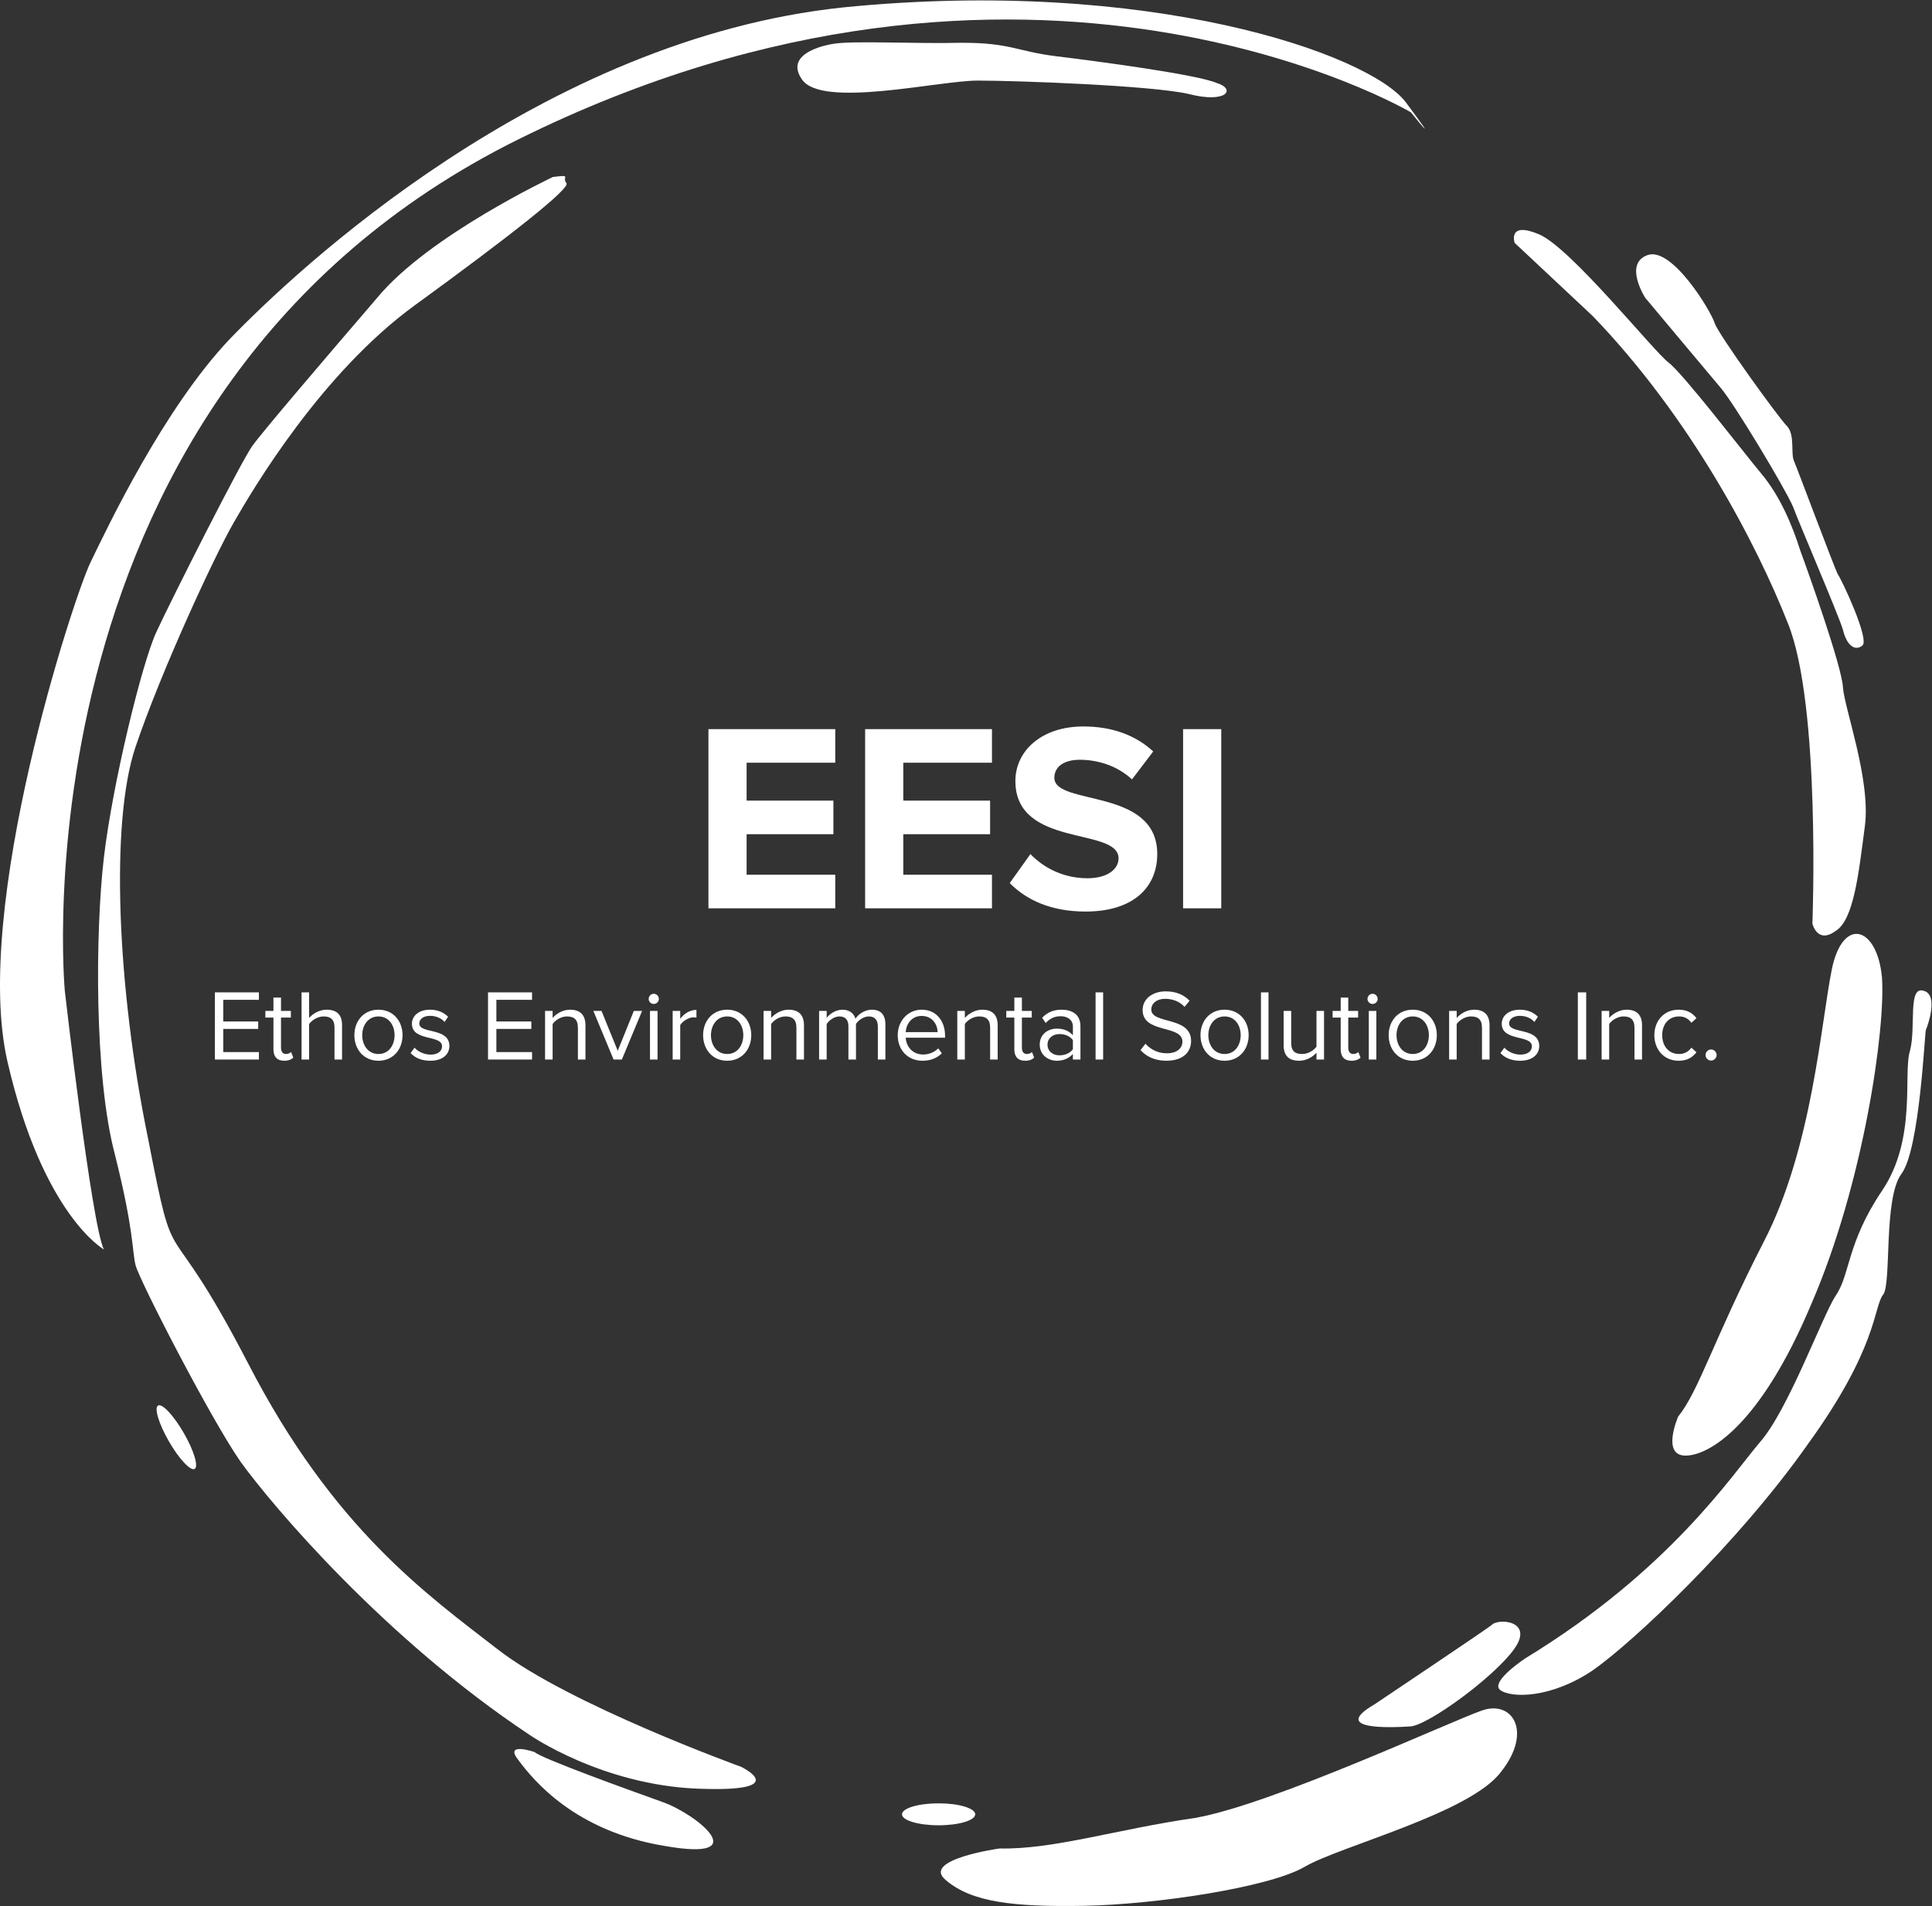 <?xml version="1.0" encoding="UTF-8" standalone="no"?>
<svg
   xmlns:dc="http://purl.org/dc/elements/1.1/"
   xmlns:cc="http://creativecommons.org/ns#"
   xmlns:rdf="http://www.w3.org/1999/02/22-rdf-syntax-ns#"
   xmlns:svg="http://www.w3.org/2000/svg"
   xmlns="http://www.w3.org/2000/svg"
   viewBox="0 0 211.027 208.24"
   height="208.24"
   width="211.027"
   xml:space="preserve"
   id="svg2"
   version="1.1"><rect x="0" y="0" width="211.027" height="208.24" fill="#333333" stroke="none"/><defs
     id="defs6" /><g
     transform="matrix(1.333,0,0,-1.333,0,208.24)"
     id="g10"><g
       transform="scale(0.1)"
       id="g12"><path
         id="path14"
         style="fill:#ffffff;fill-opacity:1;fill-rule:nonzero;stroke:none"
         d="m 1156.1,1470.14 c 0,0 -312.998,185 -730.998,-22 C 7.102,1241.14 53.102,750.145 53.102,750.145 c 0,0 22,-192.004 32,-212.004 0,0 -50,28.004 -79,154.004 -29,126 54,379.995 68,408.995 14,29 60,126 114,183 54,56 255,246 503,272 250,25 430.998,-38 460.998,-78 32,-43 4,-8 4,-8" /><path
         id="path16"
         style="fill:#ffffff;fill-opacity:1;fill-rule:nonzero;stroke:none"
         d="m 682.102,1526.14 c 0,0 -41,-6 -25,-29 16,-24 112,-1 144,-1 32,0 143,-4 173,-11 30.998,-8 38.998,4 23,9 -16,7 -99,18 -132,22 -32,4 -37,11 -77,11 -39,-1 -90,2 -106,-1" /><path
         id="path18"
         style="fill:#ffffff;fill-opacity:1;fill-rule:nonzero;stroke:none"
         d="m 453.102,1417.14 c 0,0 -102,-48 -144,-99 -43,-50 -95,-111 -102,-121 -8,-10 -66.997,-127 -79,-153 -12,-26 -36,-124.995 -43,-184.995 -7,-60 -8,-179 9,-243 16,-64.004 14,-79.004 17,-91.004 3,-12 61,-125 86,-161 26,-36 118,-145 237,-224 0,0 59,-41 138,-44 79,-3 35,18 35,18 0,0 -141,51 -199,96 -58,45 -135,99 -205,235 -70,135.004 -58,62 -82,185.004 -25,122 -31,258 -10,320 21,61.995 64,154.995 80,182.995 16,28 72,123 149,179 77,56 128.003,96 124.003,100 -4.003,5 4.997,7 -11.003,5" /><path
         id="path20"
         style="fill:#ffffff;fill-opacity:1;fill-rule:nonzero;stroke:none"
         d="m 438.102,126.141 c 0,0 -26,9 -13,-7 12,-16 46,-58 120,-70 74,-13 26,26 -2,36 -28,10 -100,36 -105,41" /><path
         id="path22"
         style="fill:#ffffff;fill-opacity:1;fill-rule:nonzero;stroke:none"
         d="m 769.102,84.141 c 16.57,0 30,-4.031 30,-9 0,-4.969 -13.43,-9 -30,-9 -16.567,0 -30,4.031 -30,9 0,4.969 13.433,9 30,9" /><path
         id="path24"
         style="fill:#ffffff;fill-opacity:1;fill-rule:nonzero;stroke:none"
         d="m 159.512,358.238 c -3.348,-1.929 -12.778,8.141 -21.063,22.481 -8.285,14.351 -12.285,27.551 -8.937,29.48 3.347,1.942 12.777,-8.129 21.062,-22.48 8.285,-14.34 12.285,-27.539 8.938,-29.481" /><path
         id="path26"
         style="fill:#ffffff;fill-opacity:1;fill-rule:nonzero;stroke:none"
         d="m 819.102,47.141 c 0,0 -65,-9 -44,-26 21,-18 55,-22 113,-21 58,1 151.998,15 180.998,32 29,17 136,44 161,78 26,33 9,59 -16,50 -26,-9 -172,-77 -234.998,-88 -63,-9 -116,-26 -160,-25" /><path
         id="path28"
         style="fill:#ffffff;fill-opacity:1;fill-rule:nonzero;stroke:none"
         d="m 1126.1,165.141 c 0,0 91,61 96,65 5,6 35,4 19,-19 -16,-23 -72,-64 -86,-64 -16,-1 -65,-3 -29,18" /><path
         id="path30"
         style="fill:#ffffff;fill-opacity:1;fill-rule:nonzero;stroke:none"
         d="m 1250.1,203.141 c 0,0 -29,-19 -21,-26 9,-7 42,-7 76,16 33,23 119,104 176,185 58,80 54,113 62,123 7,9 0,79.004 15,99.004 15,20 19,116 20,118 1,2 11,29 -2,32 -13,4 -6,-30 -11,-49 -6,-19 6,-72 -23,-115 -29,-43.004 -26,-69.004 -38,-86.004 -11,-17 -39,-94 -62,-120 -23,-27 -74,-105 -192,-177" /><path
         id="path32"
         style="fill:#ffffff;fill-opacity:1;fill-rule:nonzero;stroke:none"
         d="m 1375.1,401.141 c 0,0 -14,-32 6,-32 19,0 61,24 103,124 43,99 61,226.004 58,268.004 -4,41.996 -32,50 -41,6.996 -9,-43.996 -16,-147 -56,-224 -41,-80 -53,-122 -70,-143" /><path
         id="path34"
         style="fill:#ffffff;fill-opacity:1;fill-rule:nonzero;stroke:none"
         d="m 1485.1,805.145 c 0,0 7,179 -20,245.995 -26,66 -80,169 -160,252 l -64,60 c 0,0 -6,18 20,7 26,-11 94,-96 106,-105 12,-9 61,-73 76,-91 16,-19 26,-44 32,-63 7,-19 34,-95 35,-111.995 1,-17 23,-76 18,-114 -5,-38 -9,-77 -24,-86 -15,-11 -19,6 -19,6" /><path
         id="path36"
         style="fill:#ffffff;fill-opacity:1;fill-rule:nonzero;stroke:none"
         d="m 1348.1,1318.14 c 0,0 -18,28 2,35 20,7 52,-46 55,-56 3,-9 52,-77 59,-84 7,-7 3,-23 6,-29 3,-7 34,-90 36,-93 3,-4 26,-53 20,-58 -6,-5 -13,0 -16,13 -4,13 -35,85 -41,101 -7,16 -48,84 -59,97 -11,13 -62,74 -62,74" /><path
         id="path38"
         style="fill:#ffffff;fill-opacity:1;fill-rule:nonzero;stroke:none"
         d="M 580.504,817.703 V 964.57 H 684.43 v -27.531 h -72.657 v -31.043 h 71.122 v -27.519 h -71.122 v -33.254 h 72.657 v -27.52 H 580.504" /><path
         id="path40"
         style="fill:#ffffff;fill-opacity:1;fill-rule:nonzero;stroke:none"
         d="M 708.898,817.703 V 964.57 h 103.926 v -27.531 h -72.66 v -31.043 h 71.125 v -27.519 h -71.125 v -33.254 h 72.66 v -27.52 H 708.898" /><path
         id="path42"
         style="fill:#ffffff;fill-opacity:1;fill-rule:nonzero;stroke:none"
         d="m 827.387,838.398 16.953,23.778 c 10.348,-10.781 26.426,-19.813 46.68,-19.813 17.175,0 25.543,7.93 25.543,16.297 0,25.977 -84.547,8.145 -84.547,63.41 0,24.442 21.129,44.696 55.703,44.696 23.34,0 42.715,-7.039 57.246,-20.477 L 927.57,923.387 c -11.882,11.015 -27.746,16.074 -42.715,16.074 -13.425,0 -20.917,-5.938 -20.917,-14.746 0,-23.34 84.328,-7.703 84.328,-62.539 0,-26.856 -19.153,-47.113 -58.789,-47.113 -28.188,0 -48.442,9.468 -62.09,23.335" /><path
         id="path44"
         style="fill:#ffffff;fill-opacity:1;fill-rule:nonzero;stroke:none"
         d="M 969.438,817.703 V 964.57 h 31.272 V 817.703 h -31.272" /><path
         id="path46"
         style="fill:#ffffff;fill-opacity:1;fill-rule:nonzero;stroke:none"
         d="m 176.082,693.766 v 55.054 h 36.074 v -6.101 h -29.222 v -17.754 h 28.64 v -6.106 h -28.64 v -18.98 h 29.222 v -6.113 h -36.074" /><path
         id="path48"
         style="fill:#ffffff;fill-opacity:1;fill-rule:nonzero;stroke:none"
         d="m 224.063,702.102 v 26.086 h -6.606 v 5.449 h 6.606 v 10.898 h 6.195 v -10.898 h 8.086 v -5.449 h -8.086 v -24.766 c 0,-2.969 1.316,-5.117 4.043,-5.117 1.73,0 3.383,0.742 4.207,1.652 l 1.816,-4.621 c -1.566,-1.492 -3.801,-2.559 -7.426,-2.559 -5.867,0 -8.835,3.379 -8.835,9.325" /><path
         id="path50"
         style="fill:#ffffff;fill-opacity:1;fill-rule:nonzero;stroke:none"
         d="m 274.094,693.766 v 26.25 c 0,7.019 -3.633,9.082 -8.992,9.082 -4.793,0 -9.418,-2.969 -11.809,-6.196 v -29.136 h -6.191 v 55.054 h 6.191 v -20.965 c 2.809,3.301 8.258,6.77 14.281,6.77 8.336,0 12.711,-4.043 12.711,-12.707 v -28.152 h -6.191" /><path
         id="path52"
         style="fill:#ffffff;fill-opacity:1;fill-rule:nonzero;stroke:none"
         d="m 323.316,713.742 c 0,8.09 -4.703,15.356 -13.207,15.356 -8.5,0 -13.293,-7.266 -13.293,-15.356 0,-8.172 4.793,-15.437 13.293,-15.437 8.504,0 13.207,7.265 13.207,15.437 z m -32.933,0 c 0,11.555 7.594,20.883 19.726,20.883 12.133,0 19.731,-9.328 19.731,-20.883 0,-11.558 -7.598,-20.965 -19.731,-20.965 -12.132,0 -19.726,9.407 -19.726,20.965" /><path
         id="path54"
         style="fill:#ffffff;fill-opacity:1;fill-rule:nonzero;stroke:none"
         d="m 336.461,699.047 3.219,4.453 c 2.64,-3.047 7.679,-5.691 13.125,-5.691 6.109,0 9.414,2.886 9.414,6.855 0,9.656 -24.684,3.711 -24.684,18.484 0,6.192 5.367,11.477 14.86,11.477 6.765,0 11.558,-2.562 14.777,-5.773 l -2.895,-4.297 c -2.39,2.89 -6.765,5.039 -11.882,5.039 -5.45,0 -8.832,-2.727 -8.832,-6.281 0,-8.75 24.679,-2.965 24.679,-18.485 0,-6.687 -5.363,-12.051 -15.683,-12.051 -6.524,0 -12.055,1.973 -16.098,6.27" /><path
         id="path56"
         style="fill:#ffffff;fill-opacity:1;fill-rule:nonzero;stroke:none"
         d="m 399.891,693.766 v 55.054 h 36.074 v -6.101 h -29.227 v -17.754 h 28.645 v -6.106 h -28.645 v -18.98 h 29.227 v -6.113 h -36.074" /><path
         id="path58"
         style="fill:#ffffff;fill-opacity:1;fill-rule:nonzero;stroke:none"
         d="m 473.543,693.766 v 26.082 c 0,7.019 -3.551,9.25 -8.91,9.25 -4.875,0 -9.5,-2.969 -11.809,-6.196 v -29.136 h -6.191 v 39.871 h 6.191 v -5.782 c 2.809,3.301 8.258,6.77 14.199,6.77 8.336,0 12.711,-4.211 12.711,-12.871 v -27.988 h -6.191" /><path
         id="path60"
         style="fill:#ffffff;fill-opacity:1;fill-rule:nonzero;stroke:none"
         d="m 502.785,693.766 -16.594,39.871 h 6.688 l 13.289,-32.696 13.211,32.696 h 6.766 l -16.59,-39.871 h -6.77" /><path
         id="path62"
         style="fill:#ffffff;fill-opacity:1;fill-rule:nonzero;stroke:none"
         d="m 532.605,693.766 v 39.871 h 6.192 v -39.871 z m -1.074,49.695 c 0,2.305 1.899,4.211 4.125,4.211 2.317,0 4.215,-1.906 4.215,-4.211 0,-2.316 -1.898,-4.129 -4.215,-4.129 -2.226,0 -4.125,1.813 -4.125,4.129" /><path
         id="path64"
         style="fill:#ffffff;fill-opacity:1;fill-rule:nonzero;stroke:none"
         d="m 551.188,693.766 v 39.871 h 6.191 v -6.438 c 3.219,4.211 7.844,7.258 13.293,7.258 v -6.355 c -0.742,0.164 -1.484,0.25 -2.477,0.25 -3.8,0 -9,-3.133 -10.816,-6.356 v -28.23 h -6.191" /><path
         id="path66"
         style="fill:#ffffff;fill-opacity:1;fill-rule:nonzero;stroke:none"
         d="m 609.063,713.742 c 0,8.09 -4.7,15.356 -13.208,15.356 -8.5,0 -13.289,-7.266 -13.289,-15.356 0,-8.172 4.789,-15.437 13.289,-15.437 8.508,0 13.208,7.265 13.208,15.437 z m -32.934,0 c 0,11.555 7.594,20.883 19.726,20.883 12.133,0 19.735,-9.328 19.735,-20.883 0,-11.558 -7.602,-20.965 -19.735,-20.965 -12.132,0 -19.726,9.407 -19.726,20.965" /><path
         id="path68"
         style="fill:#ffffff;fill-opacity:1;fill-rule:nonzero;stroke:none"
         d="m 652.59,693.766 v 26.082 c 0,7.019 -3.551,9.25 -8.91,9.25 -4.875,0 -9.496,-2.969 -11.809,-6.196 v -29.136 h -6.191 v 39.871 h 6.191 v -5.782 c 2.809,3.301 8.258,6.77 14.199,6.77 8.336,0 12.711,-4.211 12.711,-12.871 v -27.988 h -6.191" /><path
         id="path70"
         style="fill:#ffffff;fill-opacity:1;fill-rule:nonzero;stroke:none"
         d="m 719.309,693.766 v 27.078 c 0,5.031 -2.227,8.254 -7.344,8.254 -4.129,0 -8.504,-2.969 -10.567,-6.118 v -29.214 h -6.191 v 27.078 c 0,5.031 -2.148,8.254 -7.348,8.254 -4.043,0 -8.336,-2.969 -10.484,-6.196 v -29.136 h -6.191 v 39.871 h 6.191 v -5.782 c 1.648,2.559 7.016,6.77 12.875,6.77 6.109,0 9.574,-3.305 10.734,-7.426 2.231,3.625 7.59,7.426 13.371,7.426 7.266,0 11.145,-4.043 11.145,-12.055 v -28.804 h -6.191" /><path
         id="path72"
         style="fill:#ffffff;fill-opacity:1;fill-rule:nonzero;stroke:none"
         d="m 755.168,729.508 c -8.5,0 -12.711,-7.18 -13.043,-13.293 h 26.168 c -0.078,5.949 -4.043,13.293 -13.125,13.293 z m -19.563,-15.766 c 0,11.555 8.254,20.883 19.645,20.883 12.059,0 19.156,-9.406 19.156,-21.379 v -1.57 h -32.281 c 0.5,-7.512 5.781,-13.781 14.367,-13.781 4.539,0 9.16,1.816 12.297,5.031 l 2.977,-4.043 c -3.965,-3.965 -9.332,-6.106 -15.852,-6.106 -11.805,0 -20.309,8.496 -20.309,20.965" /><path
         id="path74"
         style="fill:#ffffff;fill-opacity:1;fill-rule:nonzero;stroke:none"
         d="m 811.32,693.766 v 26.082 c 0,7.019 -3.547,9.25 -8.906,9.25 -4.875,0 -9.504,-2.969 -11.809,-6.196 v -29.136 h -6.195 v 39.871 h 6.195 v -5.782 c 2.805,3.301 8.254,6.77 14.204,6.77 8.328,0 12.703,-4.211 12.703,-12.871 v -27.988 h -6.192" /><path
         id="path76"
         style="fill:#ffffff;fill-opacity:1;fill-rule:nonzero;stroke:none"
         d="m 831.152,702.102 v 26.086 h -6.597 v 5.449 h 6.597 v 10.898 h 6.196 v -10.898 h 8.086 v -5.449 h -8.086 v -24.766 c 0,-2.969 1.316,-5.117 4.043,-5.117 1.738,0 3.386,0.742 4.207,1.652 l 1.816,-4.621 c -1.562,-1.492 -3.801,-2.559 -7.422,-2.559 -5.871,0 -8.84,3.379 -8.84,9.325" /><path
         id="path78"
         style="fill:#ffffff;fill-opacity:1;fill-rule:nonzero;stroke:none"
         d="m 879.133,702.184 v 7.507 c -2.403,3.313 -6.613,4.961 -10.988,4.961 -5.77,0 -9.825,-3.632 -9.825,-8.75 0,-5.039 4.055,-8.672 9.825,-8.672 4.375,0 8.585,1.653 10.988,4.954 z m 0,-8.418 v 4.539 c -3.313,-3.633 -7.844,-5.528 -13.211,-5.528 -6.77,0 -13.957,4.532 -13.957,13.203 0,8.915 7.187,13.125 13.957,13.125 5.445,0 9.988,-1.726 13.211,-5.449 v 7.188 c 0,5.363 -4.297,8.418 -10.078,8.418 -4.785,0 -8.66,-1.739 -12.215,-5.535 l -2.895,4.293 c 4.297,4.464 9.414,6.605 15.942,6.605 8.418,0 15.437,-3.801 15.437,-13.457 v -27.402 h -6.191" /><path
         id="path80"
         style="fill:#ffffff;fill-opacity:1;fill-rule:nonzero;stroke:none"
         d="m 897.727,693.766 v 55.054 h 6.191 v -55.054 h -6.191" /><path
         id="path82"
         style="fill:#ffffff;fill-opacity:1;fill-rule:nonzero;stroke:none"
         d="m 934.555,701.527 4.05,5.196 c 3.633,-4.043 9.571,-7.84 17.333,-7.84 9.828,0 12.96,5.281 12.96,9.492 0,14.195 -32.609,6.355 -32.609,26.004 0,9.082 8.09,15.273 18.906,15.273 8.418,0 14.946,-2.812 19.563,-7.675 l -4.129,-5.039 c -4.121,4.539 -9.902,6.601 -15.93,6.601 -6.601,0 -11.308,-3.547 -11.308,-8.75 0,-12.383 32.605,-5.281 32.605,-25.84 0,-8.008 -5.445,-16.172 -20.308,-16.172 -9.575,0 -16.594,3.621 -21.133,8.75" /><path
         id="path84"
         style="fill:#ffffff;fill-opacity:1;fill-rule:nonzero;stroke:none"
         d="m 1016.63,713.742 c 0,8.09 -4.7,15.356 -13.21,15.356 -8.494,0 -13.291,-7.266 -13.291,-15.356 0,-8.172 4.797,-15.437 13.291,-15.437 8.51,0 13.21,7.265 13.21,15.437 z m -32.939,0 c 0,11.555 7.598,20.883 19.729,20.883 12.14,0 19.74,-9.328 19.74,-20.883 0,-11.558 -7.6,-20.965 -19.74,-20.965 -12.131,0 -19.729,9.407 -19.729,20.965" /><path
         id="path86"
         style="fill:#ffffff;fill-opacity:1;fill-rule:nonzero;stroke:none"
         d="m 1033.24,693.766 v 55.054 h 6.2 v -55.054 h -6.2" /><path
         id="path88"
         style="fill:#ffffff;fill-opacity:1;fill-rule:nonzero;stroke:none"
         d="m 1078.74,693.766 v 5.613 c -3.05,-3.465 -8.25,-6.602 -14.2,-6.602 -8.34,0 -12.71,4.043 -12.71,12.703 v 28.157 h 6.19 v -26.25 c 0,-7.024 3.55,-9.082 8.92,-9.082 4.87,0 9.49,2.8 11.8,6.027 v 29.305 h 6.19 v -39.871 h -6.19" /><path
         id="path90"
         style="fill:#ffffff;fill-opacity:1;fill-rule:nonzero;stroke:none"
         d="m 1098.58,702.102 v 26.086 h -6.62 v 5.449 h 6.62 v 10.898 h 6.19 v -10.898 h 8.08 v -5.449 h -8.08 v -24.766 c 0,-2.969 1.32,-5.117 4.04,-5.117 1.73,0 3.38,0.742 4.21,1.652 l 1.82,-4.621 c -1.58,-1.492 -3.8,-2.559 -7.44,-2.559 -5.86,0 -8.82,3.379 -8.82,9.325" /><path
         id="path92"
         style="fill:#ffffff;fill-opacity:1;fill-rule:nonzero;stroke:none"
         d="m 1121.61,693.766 v 39.871 h 6.19 v -39.871 z m -1.07,49.695 c 0,2.305 1.9,4.211 4.13,4.211 2.31,0 4.21,-1.906 4.21,-4.211 0,-2.316 -1.9,-4.129 -4.21,-4.129 -2.23,0 -4.13,1.813 -4.13,4.129" /><path
         id="path94"
         style="fill:#ffffff;fill-opacity:1;fill-rule:nonzero;stroke:none"
         d="m 1170.82,713.742 c 0,8.09 -4.7,15.356 -13.21,15.356 -8.5,0 -13.29,-7.266 -13.29,-15.356 0,-8.172 4.79,-15.437 13.29,-15.437 8.51,0 13.21,7.265 13.21,15.437 z m -32.94,0 c 0,11.555 7.6,20.883 19.73,20.883 12.14,0 19.74,-9.328 19.74,-20.883 0,-11.558 -7.6,-20.965 -19.74,-20.965 -12.13,0 -19.73,9.407 -19.73,20.965" /><path
         id="path96"
         style="fill:#ffffff;fill-opacity:1;fill-rule:nonzero;stroke:none"
         d="m 1214.35,693.766 v 26.082 c 0,7.019 -3.56,9.25 -8.92,9.25 -4.87,0 -9.49,-2.969 -11.81,-6.196 v -29.136 h -6.19 v 39.871 h 6.19 v -5.782 c 2.82,3.301 8.27,6.77 14.2,6.77 8.34,0 12.72,-4.211 12.72,-12.871 v -27.988 h -6.19" /><path
         id="path98"
         style="fill:#ffffff;fill-opacity:1;fill-rule:nonzero;stroke:none"
         d="m 1229.47,699.047 3.22,4.453 c 2.64,-3.047 7.68,-5.691 13.12,-5.691 6.12,0 9.42,2.886 9.42,6.855 0,9.656 -24.68,3.711 -24.68,18.484 0,6.192 5.36,11.477 14.85,11.477 6.77,0 11.56,-2.562 14.78,-5.773 l -2.89,-4.297 c -2.4,2.89 -6.77,5.039 -11.89,5.039 -5.45,0 -8.83,-2.727 -8.83,-6.281 0,-8.75 24.68,-2.965 24.68,-18.485 0,-6.687 -5.36,-12.051 -15.68,-12.051 -6.53,0 -12.05,1.973 -16.1,6.27" /><path
         id="path100"
         style="fill:#ffffff;fill-opacity:1;fill-rule:nonzero;stroke:none"
         d="m 1292.9,693.766 v 55.054 h 6.85 v -55.054 h -6.85" /><path
         id="path102"
         style="fill:#ffffff;fill-opacity:1;fill-rule:nonzero;stroke:none"
         d="m 1339.3,693.766 v 26.082 c 0,7.019 -3.56,9.25 -8.92,9.25 -4.87,0 -9.49,-2.969 -11.8,-6.196 v -29.136 h -6.2 v 39.871 h 6.2 v -5.782 c 2.81,3.301 8.26,6.77 14.2,6.77 8.34,0 12.71,-4.211 12.71,-12.871 v -27.988 h -6.19" /><path
         id="path104"
         style="fill:#ffffff;fill-opacity:1;fill-rule:nonzero;stroke:none"
         d="m 1355.59,713.742 c 0,11.801 8,20.883 19.89,20.883 7.27,0 11.55,-2.973 14.61,-6.937 l -4.13,-3.797 c -2.64,3.632 -6.03,5.207 -10.15,5.207 -8.5,0 -13.79,-6.528 -13.79,-15.356 0,-8.836 5.29,-15.437 13.79,-15.437 4.12,0 7.51,1.652 10.15,5.195 l 4.13,-3.789 c -3.06,-3.965 -7.34,-6.934 -14.61,-6.934 -11.89,0 -19.89,9.075 -19.89,20.965" /><path
         id="path106"
         style="fill:#ffffff;fill-opacity:1;fill-rule:nonzero;stroke:none"
         d="m 1397.53,697.477 c 0,2.48 2.07,4.539 4.54,4.539 2.48,0 4.54,-2.059 4.54,-4.539 0,-2.473 -2.06,-4.543 -4.54,-4.543 -2.47,0 -4.54,2.07 -4.54,4.543" /></g></g></svg>